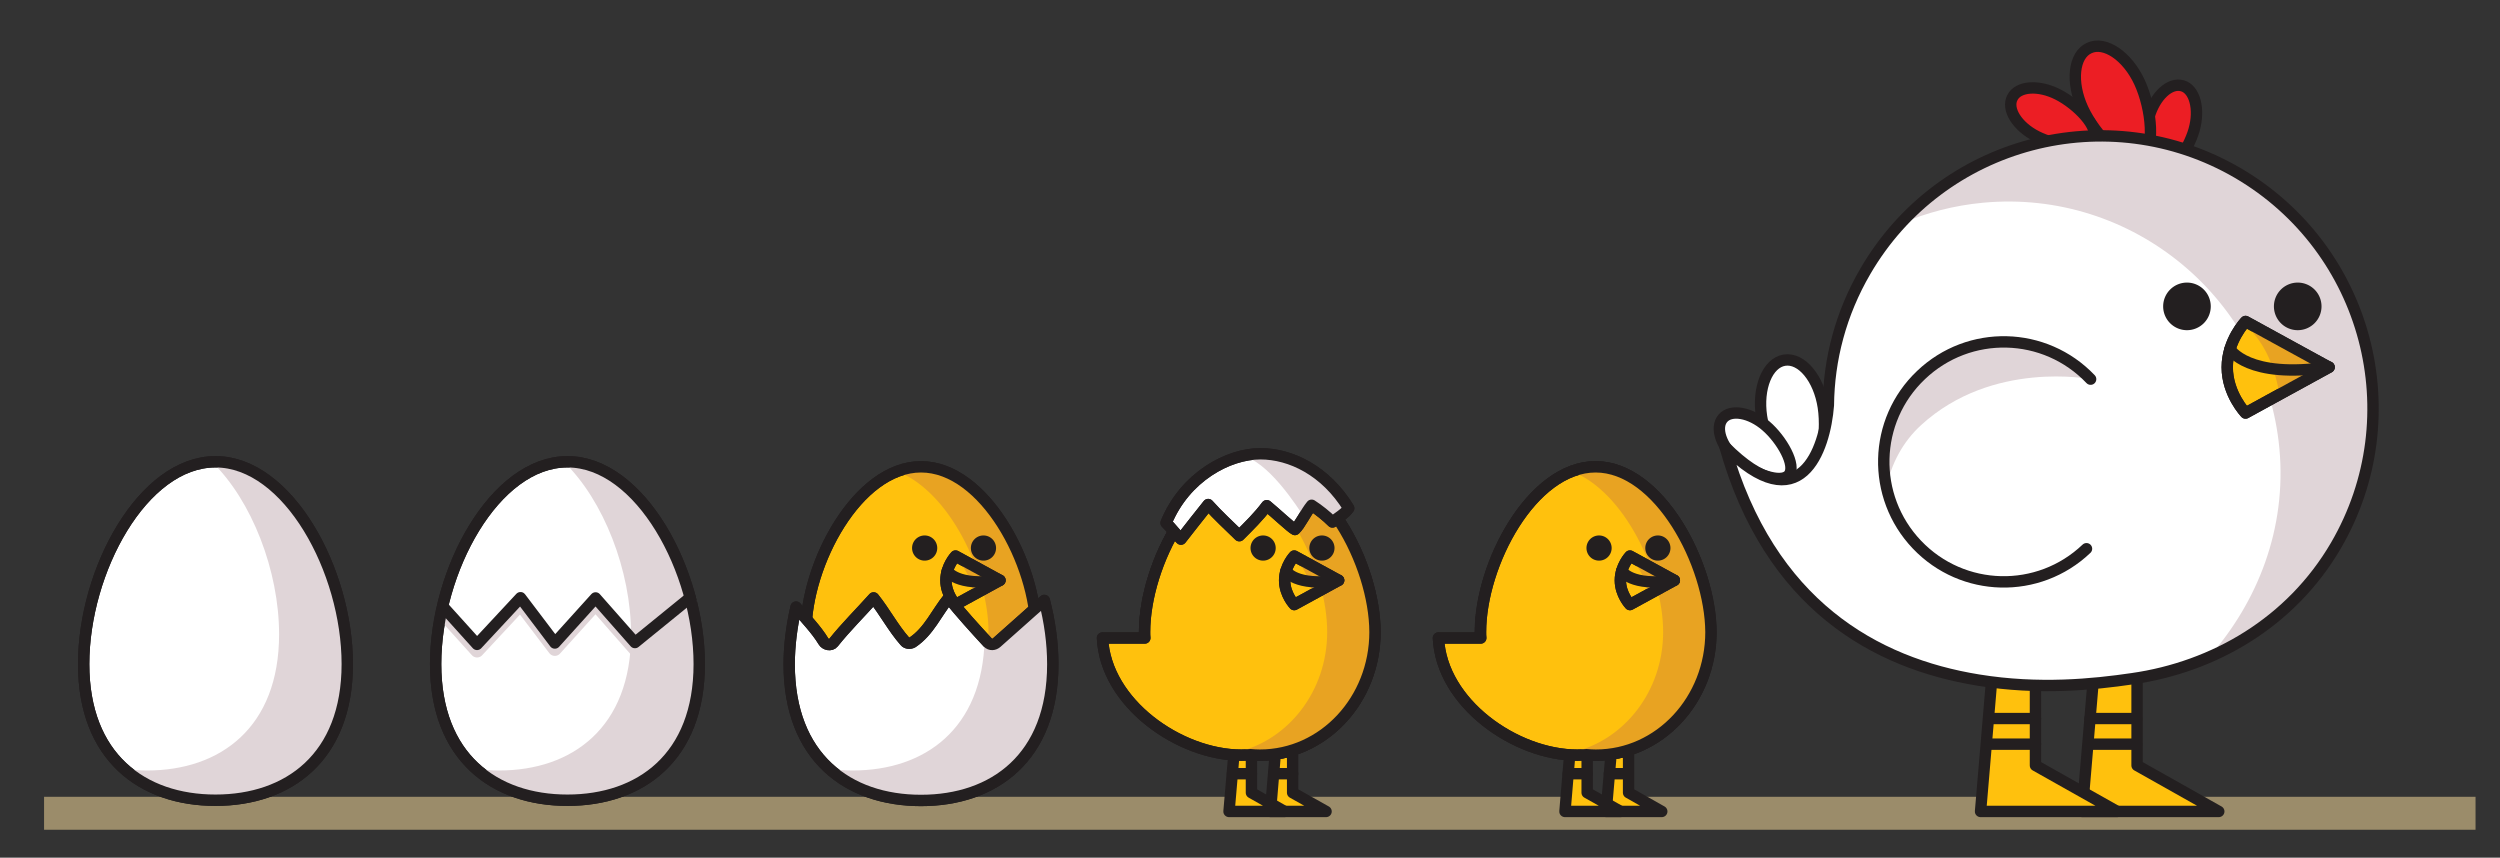 <?xml version="1.0" encoding="utf-8"?>
<svg id="master-artboard" viewBox="0 0 1092.448 374.772" version="1.1" xmlns="http://www.w3.org/2000/svg" x="0px" y="0px" style="enable-background:new 0 0 1400 980;" width="1092.448px" height="374.772px"><rect x="0" y="0" width="1092.448" height="374.772" fill="#333333" stroke="none"/><rect id="ee-background" x="0" y="0" width="1092.448" height="374.772" style="fill: white; fill-opacity: 0; pointer-events: none;"/>


<g transform="matrix(1, 0, 0, 1, -149.544, -276.515)">
		<path d="M 168.8 624.7 H 1231.3 V 639.1 H 168.8 V 624.7 Z" class="st1" style="fill: rgb(155, 140, 106);"/>
		<g>
			<path d="M 1083.4 516.5 L 1083.4 611 L 1119.1 631.1 L 1059.4 631.1 L 1069.1 516.5" class="st2" style="fill: rgb(255, 193, 13); stroke: rgb(35, 31, 32); stroke-width: 4.976; stroke-linecap: round; stroke-linejoin: round; stroke-miterlimit: 10;"/>
			<path d="M 1062.8 601.7 L 1083.2 601.7" class="st3" style="fill: none; stroke: rgb(35, 31, 32); stroke-width: 4.976; stroke-linecap: round; stroke-linejoin: round; stroke-miterlimit: 10;"/>
			<path d="M 1062.8 590.5 L 1083.2 590.5" class="st3" style="fill: none; stroke: rgb(35, 31, 32); stroke-width: 4.976; stroke-linecap: round; stroke-linejoin: round; stroke-miterlimit: 10;"/>
			<path d="M 1039 516.5 L 1039 611 L 1074.7 631.1 L 1015 631.1 L 1024.7 516.5" class="st2" style="fill: rgb(255, 193, 13); stroke: rgb(35, 31, 32); stroke-width: 4.976; stroke-linecap: round; stroke-linejoin: round; stroke-miterlimit: 10;"/>
			<path d="M 1018.6 590.5 L 1039 590.5" class="st3" style="fill: none; stroke: rgb(35, 31, 32); stroke-width: 4.976; stroke-linecap: round; stroke-linejoin: round; stroke-miterlimit: 10;"/>
			<path d="M 1018.6 601.7 L 1039 601.7" class="st3" style="fill: none; stroke: rgb(35, 31, 32); stroke-width: 4.976; stroke-linecap: round; stroke-linejoin: round; stroke-miterlimit: 10;"/>
		</g>
		<g>
			<g>
				<path d="M 1069 511.6 L 1083.3 511.6" class="st2" style="fill: rgb(255, 193, 13); stroke: rgb(35, 31, 32); stroke-width: 4.976; stroke-linecap: round; stroke-linejoin: round; stroke-miterlimit: 10;"/>
				<path class="st2" d="M1119,626.2" style="fill: rgb(255, 193, 13); stroke: rgb(35, 31, 32); stroke-width: 4.976; stroke-linecap: round; stroke-linejoin: round; stroke-miterlimit: 10;"/>
			</g>
			<g>
				<path d="M 1024.7 511.6 L 1039 511.6" class="st2" style="fill: rgb(255, 193, 13); stroke: rgb(35, 31, 32); stroke-width: 4.976; stroke-linecap: round; stroke-linejoin: round; stroke-miterlimit: 10;"/>
			</g>
			<g>
				<g>
					<path class="st4" d="M919.3,458.6c1.9,12.5,10.7,29,18.1,27.8c7.5-1.2,10.8-19.5,8.9-32c-1.9-12.5-9.5-21.7-17-20.5&#10;&#9;&#9;&#9;&#9;&#9;&#9;C921.9,435.1,917.4,446.1,919.3,458.6z" style="fill: rgb(255, 255, 255); stroke: rgb(35, 31, 32); stroke-width: 4.976; stroke-linecap: round; stroke-linejoin: round; stroke-miterlimit: 10;"/>
					<path class="st5" d="M1088.6,327.6c-2.6,9.1-1.9,23.1,3.6,24.6c5.4,1.6,13.5-9.8,16.1-18.9c2.6-9.1,0.3-17.8-5.1-19.3&#10;&#9;&#9;&#9;&#9;&#9;&#9;C1097.7,312.4,1091.2,318.5,1088.6,327.6z" style="fill: rgb(236, 30, 36); stroke: rgb(35, 31, 32); stroke-width: 4.976; stroke-linecap: round; stroke-linejoin: round; stroke-miterlimit: 10;"/>
					<path class="st5" d="M1059.7,324c5.3,11.5,18.2,24.9,25.1,21.7c6.9-3.2,5-21.7-0.3-33.2c-5.3-11.5-15.2-18.2-22-15&#10;&#9;&#9;&#9;&#9;&#9;&#9;C1055.6,300.6,1054.4,312.5,1059.7,324z" style="fill: rgb(236, 30, 36); stroke: rgb(35, 31, 32); stroke-width: 4.976; stroke-linecap: round; stroke-linejoin: round; stroke-miterlimit: 10;"/>
					<path class="st5" d="M1039.5,336.1c8.4,4.3,22.3,6.2,24.9,1.1c2.6-5.1-7.1-15.1-15.6-19.4c-8.4-4.3-17.4-3.7-19.9,1.4&#10;&#9;&#9;&#9;&#9;&#9;&#9;C1026.3,324.2,1031,331.8,1039.5,336.1z" style="fill: rgb(236, 30, 36); stroke: rgb(35, 31, 32); stroke-width: 4.976; stroke-linecap: round; stroke-linejoin: round; stroke-miterlimit: 10;"/>
					<path class="st4" d="M908.4,477.4c6.8,5.9,19.2,10.8,22.8,6.7c3.5-4.1-3.1-15.6-10-21.5c-6.8-5.9-15.3-7.4-18.8-3.3&#10;&#9;&#9;&#9;&#9;&#9;&#9;C898.9,463.4,901.6,471.5,908.4,477.4z" style="fill: rgb(255, 255, 255); stroke: rgb(35, 31, 32); stroke-width: 4.976; stroke-linecap: round; stroke-linejoin: round; stroke-miterlimit: 10;"/>
					<path class="st6" d="M1170.3,514.9c33.1-56.8,13.9-129.6-42.9-162.8c-56.8-33.1-129.6-13.9-162.7,42.9&#10;&#9;&#9;&#9;&#9;&#9;&#9;c-10.8,18.5-16,38.6-16.2,58.6v0c-1.5,19.6-12.3,51.2-45.2,18.1c19.5,69.1,65.7,94.7,110.8,102c26.4,4.3,50.2,1.9,67.2-0.6&#10;&#9;&#9;&#9;&#9;&#9;&#9;C1117,568,1150.7,548.5,1170.3,514.9z" style="fill: rgb(255, 255, 255);"/>
					<g>
						<path class="st7" d="M1063.1,442.2c-20-21-53.1-21.8-74.1-1.8c-13.7,13-18.8,31.7-15.1,48.9c2.1-10,7-19.6,15.1-27&#10;&#9;&#9;&#9;&#9;&#9;&#9;&#9;C1020.2,433.7,1063.1,442.2,1063.1,442.2z" style="fill: rgb(224, 213, 216);"/>
					</g>
					<path class="st7" d="M1186.5,453.4c0-0.3,0-0.6,0-0.9c-0.8-40.1-21.9-78.8-59-100.4C1078.2,323.5,1017,334,980,374.3&#10;&#9;&#9;&#9;&#9;&#9;&#9;c11.2-4.8,23.3-8,36.1-9.2c65.4-6.1,123.4,42.1,129.5,107.5c3.2,34.8-9.4,66.8-30.8,91.1c11.7-5.1,22.7-11.9,32.4-20.5&#10;&#9;&#9;&#9;&#9;&#9;&#9;c0.1-0.1,0.3-0.3,0.4-0.4c23.5-22.5,38.9-53.6,39-87.9C1186.5,454.4,1186.5,453.9,1186.5,453.4z" style="fill: rgb(224, 213, 216);"/>
					<path class="st3" d="M1170.3,514.9c33.1-56.8,13.9-129.6-42.9-162.8c-56.8-33.1-129.6-13.9-162.7,42.9&#10;&#9;&#9;&#9;&#9;&#9;&#9;c-10.8,18.5-16,38.6-16.2,58.6v0c-1.5,19.6-12.3,51.2-45.2,18.1c19.5,69.1,65.7,94.7,110.8,102c26.4,4.3,50.2,1.9,67.2-0.6&#10;&#9;&#9;&#9;&#9;&#9;&#9;C1117,568,1150.7,548.5,1170.3,514.9z" style="fill: none; stroke: rgb(35, 31, 32); stroke-width: 4.976; stroke-linecap: round; stroke-linejoin: round; stroke-miterlimit: 10;"/>
					<path class="st3" d="M1061.3,516.3c-21,20-54.1,19.2-74.1-1.8c-20-21-19.2-54.2,1.8-74.1c21-20,54.1-19.2,74.1,1.8" style="fill: none; stroke: rgb(35, 31, 32); stroke-width: 4.976; stroke-linecap: round; stroke-linejoin: round; stroke-miterlimit: 10;"/>
					<path d="M 1115.6 410.4 A 10.4 10.4 0 0 1 1105.2 420.8 A 10.4 10.4 0 0 1 1094.8 410.4 A 10.4 10.4 0 0 1 1105.2 400 A 10.4 10.4 0 0 1 1115.6 410.4 Z" class="st8" style="fill: rgb(35, 31, 32);"/>
					<path d="M 1164 410.4 A 10.4 10.4 0 0 1 1153.6 420.8 A 10.4 10.4 0 0 1 1143.2 410.4 A 10.4 10.4 0 0 1 1153.6 400 A 10.4 10.4 0 0 1 1164 410.4 Z" class="st8" style="fill: rgb(35, 31, 32);"/>
					<path class="st2" d="M1130.8,417c0,0-8,8.3-8,20c0,11.7,8,20,8,20l36.5-20L1130.8,417z" style="fill: rgb(255, 193, 13); stroke: rgb(35, 31, 32); stroke-width: 4.976; stroke-linecap: round; stroke-linejoin: round; stroke-miterlimit: 10;"/>
					<path class="st9" d="M1130.8,417c0,0,1.8-4.8-0.6,0.9c8,7.3,13,16.8,15.4,30.9l21.7-11.8L1130.8,417z" style="fill: rgb(232, 163, 34);"/>
					<path class="st3" d="M1124,429.1c0,0,7.6,13.2,43.3,7.8" style="fill: none; stroke: rgb(35, 31, 32); stroke-width: 4.976; stroke-linecap: round; stroke-linejoin: round; stroke-miterlimit: 10;"/>
					<path class="st3" d="M1130.8,417c0,0-8,8.3-8,20c0,11.7,8,20,8,20l36.5-20L1130.8,417z" style="fill: none; stroke: rgb(35, 31, 32); stroke-width: 4.976; stroke-linecap: round; stroke-linejoin: round; stroke-miterlimit: 10;"/>
				</g>
			</g>
		</g>
		<g>
			<path class="st4" d="M301.3,566.7c0,40.8-25.8,59.5-57.6,59.5s-57.6-18.7-57.6-59.5c0-40.8,25.8-88.4,57.6-88.4&#10;&#9;&#9;&#9;&#9;S301.3,525.9,301.3,566.7z" style="fill: rgb(255, 255, 255); stroke: rgb(35, 31, 32); stroke-width: 4.976; stroke-linecap: round; stroke-linejoin: round; stroke-miterlimit: 10;"/>
			<g>
				<path class="st7" d="M243.7,478.3c-0.5,0-1.1,0-1.6,0c17.5,16.9,29.4,47.7,29.4,75.4c0,40.8-25.8,59.5-57.6,59.5&#10;&#9;&#9;&#9;&#9;&#9;c-3.4,0-6.8-0.2-10-0.7c10.3,9.2,24.4,13.6,39.8,13.6c31.8,0,57.6-18.7,57.6-59.5C301.3,525.9,275.5,478.3,243.7,478.3z" style="fill: rgb(224, 213, 216);"/>
			</g>
			<path class="st3" d="M301.3,566.7c0,40.8-25.8,59.5-57.6,59.5s-57.6-18.7-57.6-59.5c0-40.8,25.8-88.4,57.6-88.4&#10;&#9;&#9;&#9;&#9;S301.3,525.9,301.3,566.7z" style="fill: none; stroke: rgb(35, 31, 32); stroke-width: 4.976; stroke-linecap: round; stroke-linejoin: round; stroke-miterlimit: 10;"/>
		</g>
		<g>
			<path class="st2" d="M602.3,552.7c0,29.7-22.5,53.8-50.3,53.8c-27.8,0-50.3-24.1-50.3-53.8c0-29.7,22.5-72.2,50.3-72.2&#10;&#9;&#9;&#9;&#9;C579.8,480.5,602.3,522.9,602.3,552.7z" style="fill: rgb(255, 193, 13); stroke: rgb(35, 31, 32); stroke-width: 4.976; stroke-linecap: round; stroke-linejoin: round; stroke-miterlimit: 10;"/>
			<g>
				<path class="st9" d="M552,480.5c-3.6,0-7,0.7-10.4,2c22.8,8.7,39.9,44.3,39.9,70.2c0,25.9-17.1,47.5-39.9,52.6&#10;&#9;&#9;&#9;&#9;&#9;c3.3,0.8,6.8,1.2,10.4,1.2c27.8,0,50.3-24.1,50.3-53.8C602.3,522.9,579.8,480.5,552,480.5z" style="fill: rgb(232, 163, 34);"/>
			</g>
			<path class="st3" d="M602.3,552.7c0,29.7-22.5,53.8-50.3,53.8c-27.8,0-50.3-24.1-50.3-53.8c0-29.7,22.5-72.2,50.3-72.2&#10;&#9;&#9;&#9;&#9;C579.8,480.5,602.3,522.9,602.3,552.7z" style="fill: none; stroke: rgb(35, 31, 32); stroke-width: 4.976; stroke-linecap: round; stroke-linejoin: round; stroke-miterlimit: 10;"/>
			<path d="M 559.1 516 A 5.5 5.5 0 0 1 553.6 521.5 A 5.5 5.5 0 0 1 548.1 516 A 5.5 5.5 0 0 1 553.6 510.5 A 5.5 5.5 0 0 1 559.1 516 Z" class="st8" style="fill: rgb(35, 31, 32);"/>
			<path d="M 584.8 516 A 5.5 5.5 0 0 1 579.3 521.5 A 5.5 5.5 0 0 1 573.8 516 A 5.5 5.5 0 0 1 579.3 510.5 A 5.5 5.5 0 0 1 584.8 516 Z" class="st8" style="fill: rgb(35, 31, 32);"/>
			<path class="st2" d="M567.1,519.5c0,0-4.2,4.4-4.2,10.6c0,6.2,4.2,10.6,4.2,10.6l19.4-10.6L567.1,519.5z" style="fill: rgb(255, 193, 13); stroke: rgb(35, 31, 32); stroke-width: 4.976; stroke-linecap: round; stroke-linejoin: round; stroke-miterlimit: 10;"/>
			<path class="st9" d="M567.1,519.5c0,0,1-2.6-0.3,0.5c4.2,3.9,6.9,8.9,8.2,16.4l11.5-6.3L567.1,519.5z" style="fill: rgb(232, 163, 34);"/>
			<path class="st3" d="M567.1,519.5c0,0-4.2,4.4-4.2,10.6c0,6.2,4.2,10.6,4.2,10.6l19.4-10.6L567.1,519.5z" style="fill: none; stroke: rgb(35, 31, 32); stroke-width: 4.976; stroke-linecap: round; stroke-linejoin: round; stroke-miterlimit: 10;"/>
			<path class="st3" d="M563.5,526c0,0,4,7,23,4.1" style="fill: none; stroke: rgb(35, 31, 32); stroke-width: 4.976; stroke-linecap: round; stroke-linejoin: round; stroke-miterlimit: 10;"/>
			<path class="st4" d="M585.1,557.3c-1.1,1-2.8,1.2-3.9,0c-5.9-6.4-11.7-12.8-17.1-19.5c-5.3,6.5-8.6,14.6-15.8,19.4&#10;&#9;&#9;&#9;&#9;c-1,0.6-2.6,0.5-3.3-0.4c-5.2-5.9-8.8-12.9-13.7-19c-5.8,6.5-12.1,12.7-17.6,19.6c-1.1,1.4-3.5,0.8-4.3-0.6&#10;&#9;&#9;&#9;&#9;c-3.2-5.3-7.9-10-12-15c-1.9,8.3-3,16.8-3,25c0,40.8,25.8,59.5,57.6,59.5c31.8,0,57.6-18.7,57.6-59.5c0-9.2-1.3-18.6-3.7-27.9&#10;&#9;&#9;&#9;&#9;C598.9,544.9,592.1,551.2,585.1,557.3z" style="fill: rgb(255, 255, 255); stroke: rgb(35, 31, 32); stroke-width: 4.976; stroke-linecap: round; stroke-linejoin: round; stroke-miterlimit: 10;"/>
			<g>
				<path class="st7" d="M585.1,557.3c-1.1,1-2.8,1.2-3.9,0c-0.5-0.5-0.9-1-1.4-1.5c-0.9,39.4-26.3,57.4-57.6,57.4&#10;&#9;&#9;&#9;&#9;&#9;c-3.4,0-6.8-0.2-10-0.7c10.3,9.2,24.4,13.6,39.8,13.6c31.8,0,57.6-18.7,57.6-59.5c0-9.2-1.3-18.6-3.7-27.9&#10;&#9;&#9;&#9;&#9;&#9;C598.9,544.9,592.1,551.2,585.1,557.3z" style="fill: rgb(224, 213, 216);"/>
			</g>
			<path class="st3" d="M585.1,557.3c-1.1,1-2.8,1.2-3.9,0c-5.9-6.4-11.7-12.8-17.1-19.5c-5.3,6.5-8.6,14.6-15.8,19.4&#10;&#9;&#9;&#9;&#9;c-1,0.6-2.6,0.5-3.3-0.4c-5.2-5.9-8.8-12.9-13.7-19c-5.8,6.5-12.1,12.7-17.6,19.6c-1.1,1.4-3.5,0.8-4.3-0.6&#10;&#9;&#9;&#9;&#9;c-3.2-5.3-7.9-10-12-15c-1.9,8.3-3,16.8-3,25c0,40.8,25.8,59.5,57.6,59.5c31.8,0,57.6-18.7,57.6-59.5c0-9.2-1.3-18.6-3.7-27.9&#10;&#9;&#9;&#9;&#9;C598.9,544.9,592.1,551.2,585.1,557.3z" style="fill: none; stroke: rgb(35, 31, 32); stroke-width: 4.976; stroke-linecap: round; stroke-linejoin: round; stroke-miterlimit: 10;"/>
		</g>
		<g>
			<path class="st4" d="M455.1,566.7c0,40.8-25.8,59.5-57.6,59.5s-57.6-18.7-57.6-59.5c0-40.8,25.8-88.4,57.6-88.4&#10;&#9;&#9;&#9;&#9;S455.1,525.9,455.1,566.7z" style="fill: rgb(255, 255, 255); stroke: rgb(35, 31, 32); stroke-width: 4.976; stroke-linecap: round; stroke-linejoin: round; stroke-miterlimit: 10;"/>
			<path d="M 343.2 544.4 L 358 560.8 L 377 540.4 L 392 560.1 L 409.8 540.4 L 427 560 L 451.1 540.4" class="st10" style="fill: none; stroke: rgb(224, 213, 216); stroke-width: 6.047; stroke-linecap: round; stroke-linejoin: round; stroke-miterlimit: 10;"/>
			<g>
				<path class="st7" d="M397.5,478.3c-0.5,0-1.1,0-1.6,0c17.5,16.9,29.4,47.7,29.4,75.4c0,40.8-25.8,59.5-57.6,59.5&#10;&#9;&#9;&#9;&#9;&#9;c-3.4,0-6.8-0.2-10-0.7c10.3,9.2,24.4,13.6,39.8,13.6c31.8,0,57.6-18.7,57.6-59.5C455.1,525.9,429.3,478.3,397.5,478.3z" style="fill: rgb(224, 213, 216);"/>
			</g>
			<path class="st3" d="M455.1,566.7c0,40.8-25.8,59.5-57.6,59.5s-57.6-18.7-57.6-59.5c0-40.8,25.8-88.4,57.6-88.4&#10;&#9;&#9;&#9;&#9;S455.1,525.9,455.1,566.7z" style="fill: none; stroke: rgb(35, 31, 32); stroke-width: 4.976; stroke-linecap: round; stroke-linejoin: round; stroke-miterlimit: 10;"/>
			<path d="M 343.2 541.7 L 358 558.1 L 377 537.7 L 392 557.5 L 409.8 537.8 L 427 557.3 L 451.1 537.7" class="st3" style="fill: none; stroke: rgb(35, 31, 32); stroke-width: 4.976; stroke-linecap: round; stroke-linejoin: round; stroke-miterlimit: 10;"/>
		</g>
		<g>
			<path d="M 714.4 584.4 L 714.4 622.9 L 729 631.1 L 704.7 631.1 L 708.6 584.4" class="st2" style="fill: rgb(255, 193, 13); stroke: rgb(35, 31, 32); stroke-width: 4.976; stroke-linecap: round; stroke-linejoin: round; stroke-miterlimit: 10;"/>
			<path d="M 706.1 614.6 L 714.4 614.6" class="st3" style="fill: none; stroke: rgb(35, 31, 32); stroke-width: 4.976; stroke-linecap: round; stroke-linejoin: round; stroke-miterlimit: 10;"/>
			<path d="M 696.4 584.4 L 696.4 622.9 L 710.9 631.1 L 686.6 631.1 L 690.6 584.4" class="st2" style="fill: rgb(255, 193, 13); stroke: rgb(35, 31, 32); stroke-width: 4.976; stroke-linecap: round; stroke-linejoin: round; stroke-miterlimit: 10;"/>
			<path d="M 688.1 614.6 L 696.4 614.6" class="st3" style="fill: none; stroke: rgb(35, 31, 32); stroke-width: 4.976; stroke-linecap: round; stroke-linejoin: round; stroke-miterlimit: 10;"/>
			<path class="st2" d="M750.3,552.7c0,29.7-22.5,53.8-50.3,53.8c-27.8,0-50.3-24.1-50.3-53.8c0-29.7,22.5-72.2,50.3-72.2&#10;&#9;&#9;&#9;&#9;C727.8,480.5,750.3,522.9,750.3,552.7z" style="fill: rgb(255, 193, 13); stroke: rgb(35, 31, 32); stroke-width: 4.976; stroke-linecap: round; stroke-linejoin: round; stroke-miterlimit: 10;"/>
			<path class="st2" d="M700,480.5c-27.8,0-50.3,42.5-50.3,72.2c0,0.9,0,1.7,0.1,2.6h-18.5c1.3,28.5,33.7,51.2,60.7,51.2&#10;&#9;&#9;&#9;&#9;c1.4,0,2.7-0.1,4-0.2c1.3,0.1,2.7,0.2,4.1,0.2c27.8,0,50.3-24.1,50.3-53.8C750.3,522.9,727.8,480.5,700,480.5z" style="fill: rgb(255, 193, 13); stroke: rgb(35, 31, 32); stroke-width: 4.976; stroke-linecap: round; stroke-linejoin: round; stroke-miterlimit: 10;"/>
			<g>
				<path class="st9" d="M700,480.5c-3.6,0-7,0.7-10.4,2c22.8,8.7,39.9,44.3,39.9,70.2c0,25.9-17.1,47.5-39.9,52.6&#10;&#9;&#9;&#9;&#9;&#9;c3.3,0.8,6.8,1.2,10.4,1.2c27.8,0,50.3-24.1,50.3-53.8C750.3,522.9,727.8,480.5,700,480.5z" style="fill: rgb(232, 163, 34);"/>
			</g>
			<path class="st3" d="M700,480.5c-27.8,0-50.3,42.5-50.3,72.2c0,0.9,0,1.7,0.1,2.6h-18.5c1.3,28.5,33.7,51.2,60.7,51.2&#10;&#9;&#9;&#9;&#9;c1.4,0,2.7-0.1,4-0.2c1.3,0.1,2.7,0.2,4.1,0.2c27.8,0,50.3-24.1,50.3-53.8C750.3,522.9,727.8,480.5,700,480.5z" style="fill: none; stroke: rgb(35, 31, 32); stroke-width: 4.976; stroke-linecap: round; stroke-linejoin: round; stroke-miterlimit: 10;"/>
			<path d="M 707 516 A 5.5 5.5 0 0 1 701.5 521.5 A 5.5 5.5 0 0 1 696 516 A 5.5 5.5 0 0 1 701.5 510.5 A 5.5 5.5 0 0 1 707 516 Z" class="st8" style="fill: rgb(35, 31, 32);"/>
			<path d="M 732.7 516 A 5.5 5.5 0 0 1 727.2 521.5 A 5.5 5.5 0 0 1 721.7 516 A 5.5 5.5 0 0 1 727.2 510.5 A 5.5 5.5 0 0 1 732.7 516 Z" class="st8" style="fill: rgb(35, 31, 32);"/>
			<path class="st2" d="M715.1,519.5c0,0-4.2,4.4-4.2,10.6c0,6.2,4.2,10.6,4.2,10.6l19.4-10.6L715.1,519.5z" style="fill: rgb(255, 193, 13); stroke: rgb(35, 31, 32); stroke-width: 4.976; stroke-linecap: round; stroke-linejoin: round; stroke-miterlimit: 10;"/>
			<path class="st9" d="M715.1,519.5c0,0,1-2.6-0.3,0.5c4.2,3.9,6.9,8.9,8.2,16.4l11.5-6.3L715.1,519.5z" style="fill: rgb(232, 163, 34);"/>
			<path class="st3" d="M715.1,519.5c0,0-4.2,4.4-4.2,10.6c0,6.2,4.2,10.6,4.2,10.6l19.4-10.6L715.1,519.5z" style="fill: none; stroke: rgb(35, 31, 32); stroke-width: 4.976; stroke-linecap: round; stroke-linejoin: round; stroke-miterlimit: 10;"/>
			<path class="st3" d="M711.5,526c0,0,4,7,23,4.1" style="fill: none; stroke: rgb(35, 31, 32); stroke-width: 4.976; stroke-linecap: round; stroke-linejoin: round; stroke-miterlimit: 10;"/>
		</g>
		<path class="st4" d="M665.6,512.1c4-5.1,7.4-9.5,11.9-15.1c4.3,4.8,8.9,9,13.6,13.6c4.2-4.2,8.5-8.4,12-13.1&#10;&#9;&#9;&#9;c3.9,3.2,10.8,9.7,12.3,10.4c2.3-2.1,4.6-7.3,7.3-10.6c3,1.9,6.6,4.8,9.1,7.3c2.1-1.7,5.6-3.7,7.1-6&#10;&#9;&#9;&#9;c-10.1-16.5-25.4-23.8-38.6-23.8c-14,0-32.9,10-41.2,30.2C661.2,507,663.4,510,665.6,512.1z" style="fill: rgb(255, 255, 255); stroke: rgb(35, 31, 32); stroke-width: 4.976; stroke-linecap: round; stroke-linejoin: round; stroke-miterlimit: 10;"/>
		<path class="st7" d="M719.9,503.3c0.2-0.3,2.5-3,2.7-3.3c0.9-1.3-0.7-3,0.8-2.3c6.6,3.1,2.8,1.1,7.7,6.2c2.1-1.7,5.3-4.5,6.8-6.9&#10;&#9;&#9;&#9;c-9.7-12.6-24.5-22.4-37.7-22.4c-0.5,0-7.7,1-8.3,1.1C703.2,477.3,716.5,497.9,719.9,503.3z" style="fill: rgb(224, 213, 216);"/>
		<path class="st3" d="M665.6,512.1c4-5.1,7.4-9.5,11.9-15.1c4.3,4.8,8.9,9,13.6,13.6c4.2-4.2,8.5-8.4,12-13.1&#10;&#9;&#9;&#9;c3.9,3.2,10.8,9.7,12.3,10.4c2.3-2.1,4.6-7.3,7.3-10.6c3,1.9,6.6,4.8,9.1,7.3c2.1-1.7,5.6-3.7,7.1-6&#10;&#9;&#9;&#9;c-10.1-16.5-25.4-23.8-38.6-23.8c-14,0-32.9,10-41.2,30.2C661.2,507,663.4,510,665.6,512.1z" style="fill: none; stroke: rgb(35, 31, 32); stroke-width: 4.976; stroke-linecap: round; stroke-linejoin: round; stroke-miterlimit: 10;"/>
		<g>
			<path d="M 861.2 584.4 L 861.2 622.9 L 875.7 631.1 L 851.4 631.1 L 855.4 584.4" class="st2" style="fill: rgb(255, 193, 13); stroke: rgb(35, 31, 32); stroke-width: 4.976; stroke-linecap: round; stroke-linejoin: round; stroke-miterlimit: 10;"/>
			<path d="M 852.8 614.6 L 861.1 614.6" class="st3" style="fill: none; stroke: rgb(35, 31, 32); stroke-width: 4.976; stroke-linecap: round; stroke-linejoin: round; stroke-miterlimit: 10;"/>
			<path d="M 843.1 584.4 L 843.1 622.9 L 857.7 631.1 L 833.4 631.1 L 837.3 584.4" class="st2" style="fill: rgb(255, 193, 13); stroke: rgb(35, 31, 32); stroke-width: 4.976; stroke-linecap: round; stroke-linejoin: round; stroke-miterlimit: 10;"/>
			<path d="M 834.8 614.6 L 843.1 614.6" class="st3" style="fill: none; stroke: rgb(35, 31, 32); stroke-width: 4.976; stroke-linecap: round; stroke-linejoin: round; stroke-miterlimit: 10;"/>
			<path class="st2" d="M897,552.7c0,29.7-22.5,53.8-50.3,53.8c-27.8,0-50.3-24.1-50.3-53.8c0-29.7,22.5-72.2,50.3-72.2&#10;&#9;&#9;&#9;&#9;C874.5,480.5,897,522.9,897,552.7z" style="fill: rgb(255, 193, 13); stroke: rgb(35, 31, 32); stroke-width: 4.976; stroke-linecap: round; stroke-linejoin: round; stroke-miterlimit: 10;"/>
			<path class="st2" d="M846.8,480.5c-27.8,0-50.3,42.5-50.3,72.2c0,0.9,0,1.7,0.1,2.6h-18.5c1.3,28.5,33.7,51.2,60.7,51.2&#10;&#9;&#9;&#9;&#9;c1.4,0,2.7-0.1,4-0.2c1.3,0.1,2.7,0.2,4.1,0.2c27.8,0,50.3-24.1,50.3-53.8C897,522.9,874.5,480.5,846.8,480.5z" style="fill: rgb(255, 193, 13); stroke: rgb(35, 31, 32); stroke-width: 4.976; stroke-linecap: round; stroke-linejoin: round; stroke-miterlimit: 10;"/>
			<g>
				<path class="st9" d="M846.8,480.5c-3.6,0-7,0.7-10.4,2c22.8,8.7,39.9,44.3,39.9,70.2c0,25.9-17.1,47.5-39.9,52.6&#10;&#9;&#9;&#9;&#9;&#9;c3.3,0.8,6.8,1.2,10.4,1.2c27.8,0,50.3-24.1,50.3-53.8C897,522.9,874.5,480.5,846.8,480.5z" style="fill: rgb(232, 163, 34);"/>
			</g>
			<path class="st3" d="M846.8,480.5c-27.8,0-50.3,42.5-50.3,72.2c0,0.9,0,1.7,0.1,2.6h-18.5c1.3,28.5,33.7,51.2,60.7,51.2&#10;&#9;&#9;&#9;&#9;c1.4,0,2.7-0.1,4-0.2c1.3,0.1,2.7,0.2,4.1,0.2c27.8,0,50.3-24.1,50.3-53.8C897,522.9,874.5,480.5,846.8,480.5z" style="fill: none; stroke: rgb(35, 31, 32); stroke-width: 4.976; stroke-linecap: round; stroke-linejoin: round; stroke-miterlimit: 10;"/>
			<path d="M 853.8 516 A 5.5 5.5 0 0 1 848.3 521.5 A 5.5 5.5 0 0 1 842.8 516 A 5.5 5.5 0 0 1 848.3 510.5 A 5.5 5.5 0 0 1 853.8 516 Z" class="st8" style="fill: rgb(35, 31, 32);"/>
			<path d="M 879.5 516 A 5.5 5.5 0 0 1 874 521.5 A 5.5 5.5 0 0 1 868.5 516 A 5.5 5.5 0 0 1 874 510.5 A 5.5 5.5 0 0 1 879.5 516 Z" class="st8" style="fill: rgb(35, 31, 32);"/>
			<path class="st2" d="M861.8,519.5c0,0-4.2,4.4-4.2,10.6c0,6.2,4.2,10.6,4.2,10.6l19.4-10.6L861.8,519.5z" style="fill: rgb(255, 193, 13); stroke: rgb(35, 31, 32); stroke-width: 4.976; stroke-linecap: round; stroke-linejoin: round; stroke-miterlimit: 10;"/>
			<path class="st9" d="M861.8,519.5c0,0,1-2.6-0.3,0.5c4.2,3.9,6.9,8.9,8.2,16.4l11.5-6.3L861.8,519.5z" style="fill: rgb(232, 163, 34);"/>
			<path class="st3" d="M861.8,519.5c0,0-4.2,4.4-4.2,10.6c0,6.2,4.2,10.6,4.2,10.6l19.4-10.6L861.8,519.5z" style="fill: none; stroke: rgb(35, 31, 32); stroke-width: 4.976; stroke-linecap: round; stroke-linejoin: round; stroke-miterlimit: 10;"/>
			<path class="st3" d="M858.2,526c0,0,4,7,23,4.1" style="fill: none; stroke: rgb(35, 31, 32); stroke-width: 4.976; stroke-linecap: round; stroke-linejoin: round; stroke-miterlimit: 10;"/>
		</g>
	</g>
</svg>